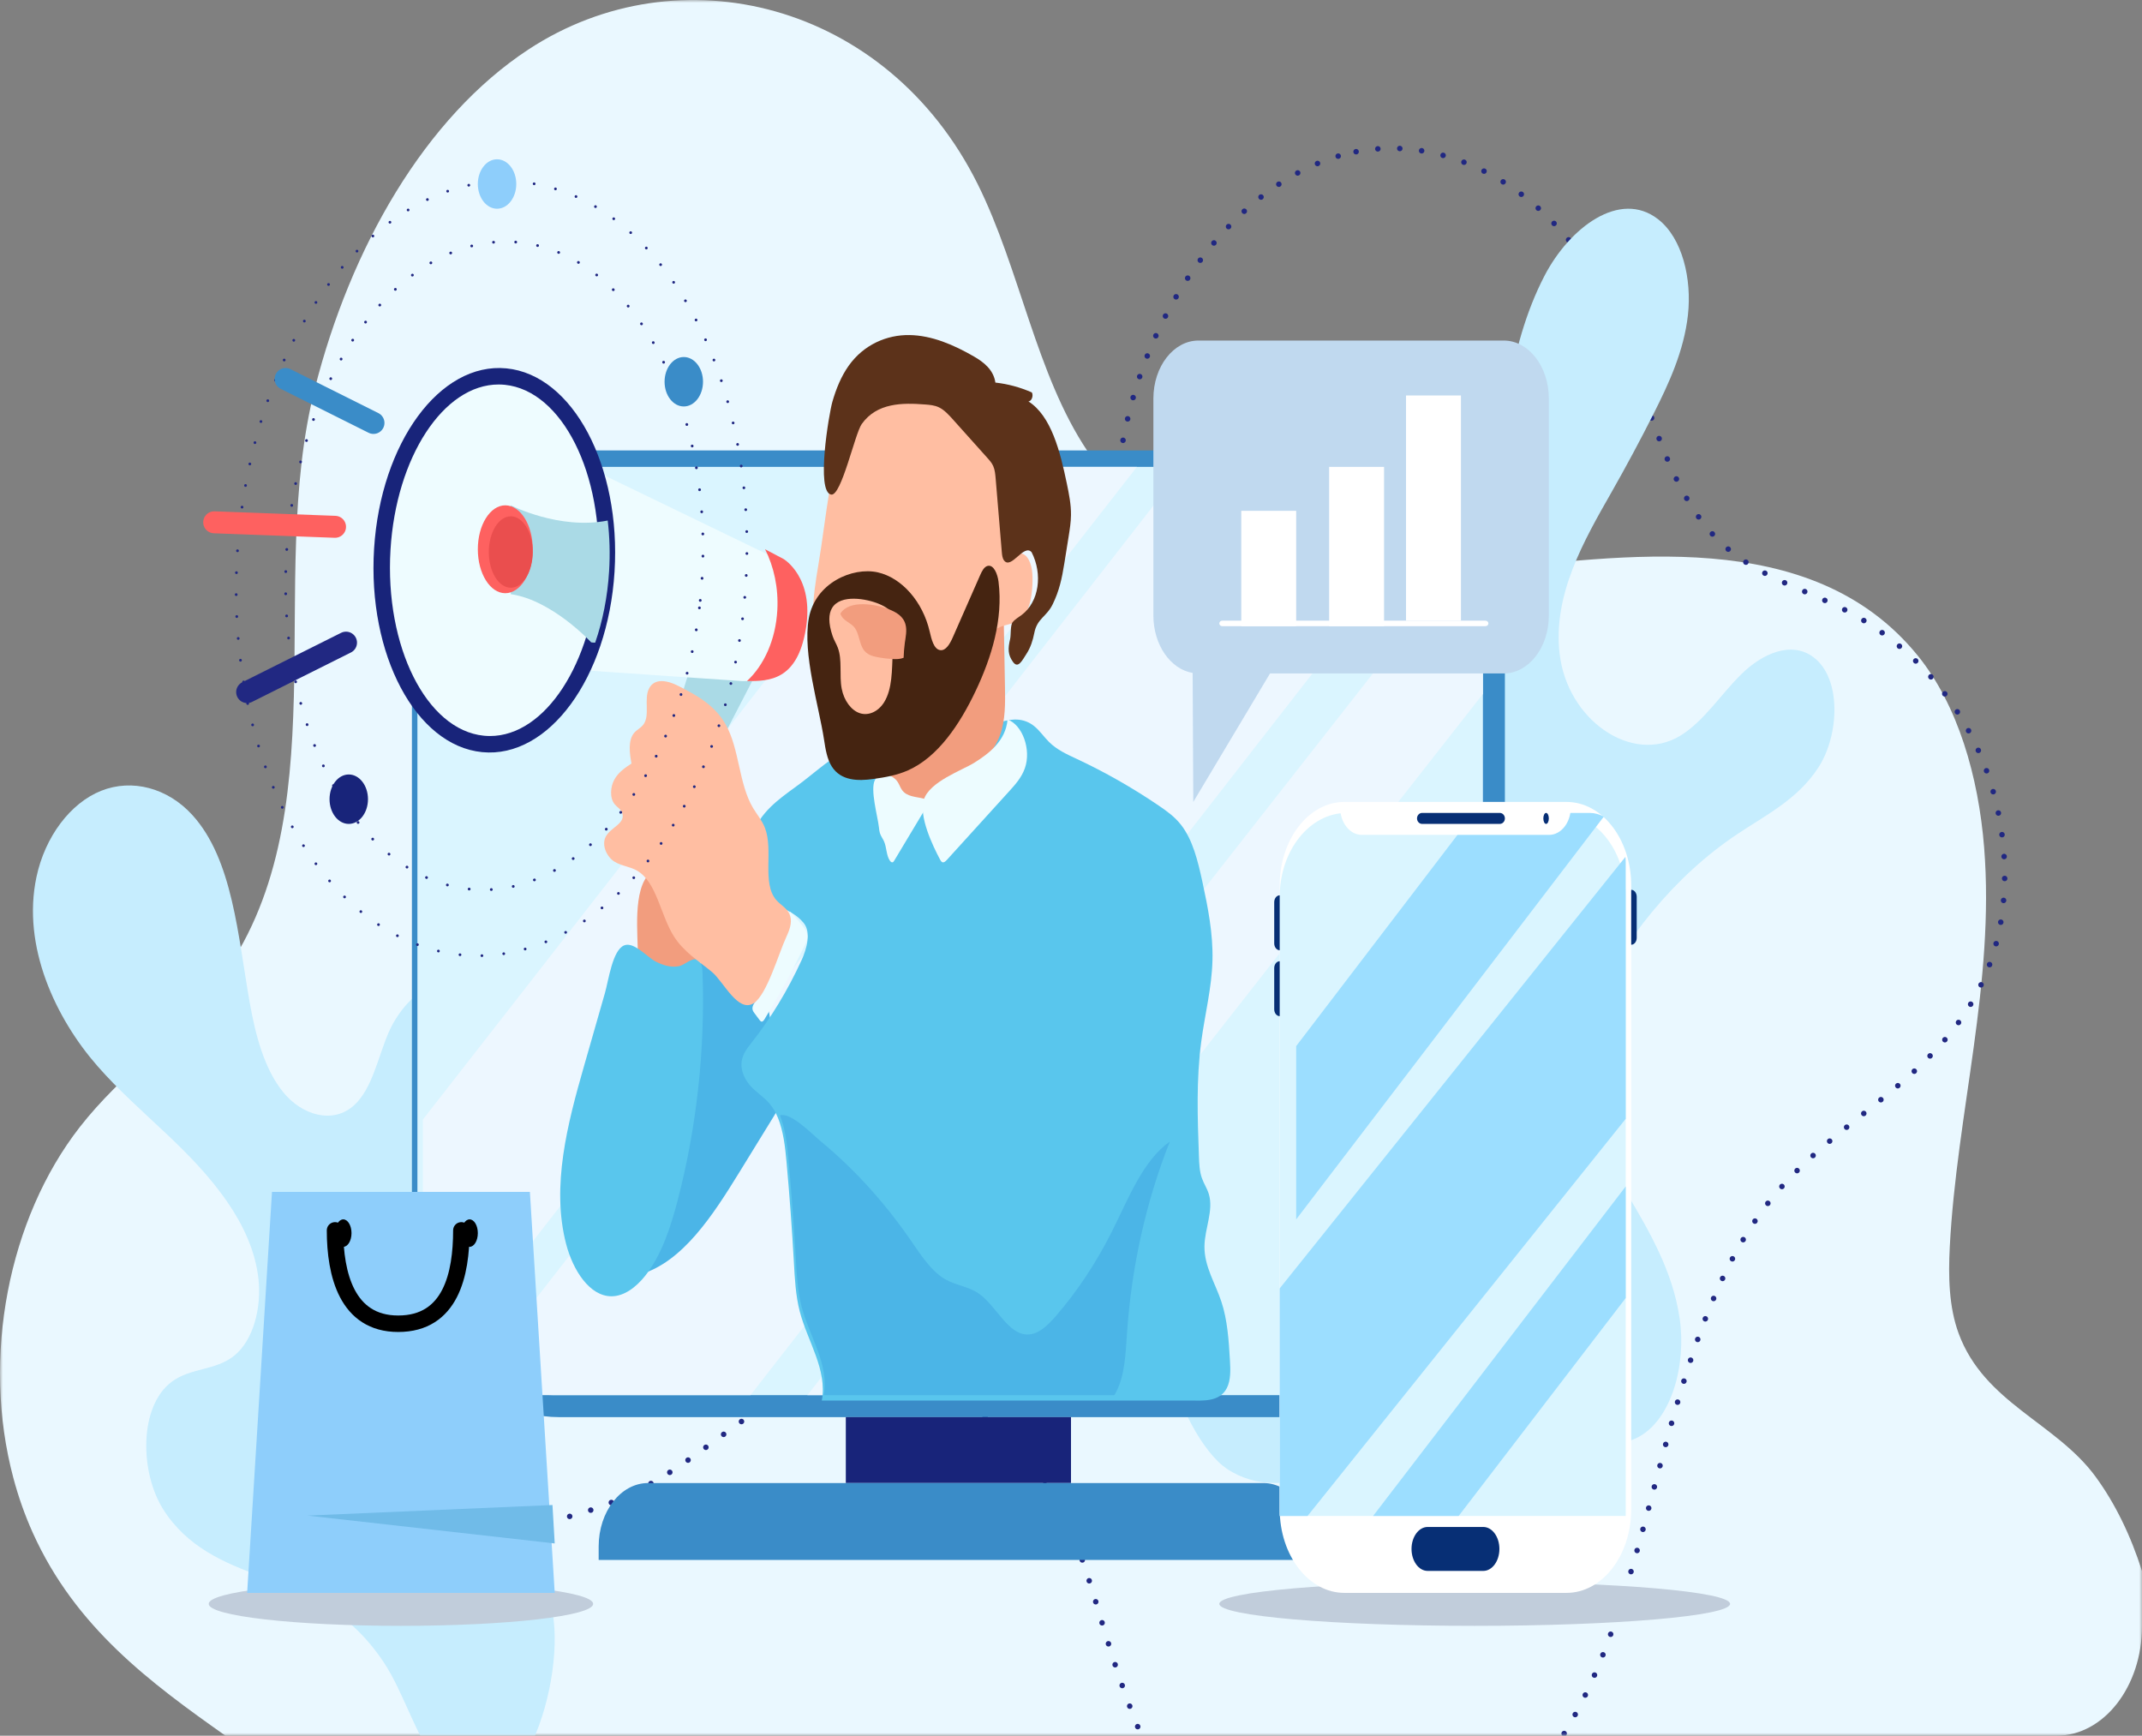 <?xml version="1.0" encoding="UTF-8"?>
<svg width="390px" height="316px" viewBox="0 0 390 316" version="1.1" xmlns="http://www.w3.org/2000/svg" xmlns:xlink="http://www.w3.org/1999/xlink">
    <rect x="0" y="0" width="390" height="316" fill="#808080" stroke="none"/>
    <!-- Generator: Sketch 56.3 (81716) - https://sketch.com -->
    <title>Section_3</title>
    <desc>Created with Sketch.</desc>
    <defs>
        <polygon id="path-1" points="0 0 390 0 390 316 0 316"></polygon>
        <polygon id="path-3" points="0 341 390 341 390 -1 0 -1"></polygon>
    </defs>
    <g id="Marshmello_landing-page" stroke="none" stroke-width="1" fill="none" fill-rule="evenodd">
        <g id="Marshmello_landngpage" transform="translate(-1017, -2248)">
            <g id="Section_3" transform="translate(1017, 2248)">
                <mask id="mask-2" fill="white">
                    <use xlink:href="#path-1"></use>
                </mask>
                <g id="Clip-2"></g>
                <path d="M390,296.053 L390,286.031 C387.982,279.648 385.133,273.732 381.532,268.824 C374.321,258.997 361.289,255.435 356.618,242.768 C354.833,237.929 354.724,232.364 355.001,227.023 C356.265,202.642 363.226,178.967 361.258,154.294 C360.226,141.371 356.494,128.411 349.2,119.399 C329.694,95.301 294.706,101.51 270.378,103.668 C257.534,104.808 244.57,106.192 231.838,103.757 C219.104,101.322 206.402,94.639 198.001,82.127 C188.643,68.192 185.715,48.981 177.993,33.485 C161.461,0.309 123.56,-8.94 96.232,8.996 C77.323,21.407 63.822,45.133 57.338,70.674 C48.318,106.197 61.987,148.972 39.762,178.726 C32.233,188.804 22.217,195.331 14.523,205.2 C1.552,221.845 -3.427,247.127 2.44,269.105 C3.352,272.521 4.526,275.857 5.973,279.068 C13.741,296.308 27.417,306.373 41.048,316 L374.448,316 C383.037,316 390,307.069 390,296.053" id="Fill-1" fill="#EAF8FF" mask="url(#mask-2)"></path>
                <path d="M246.906,27.62 C264.214,24.235 282.71,34.95 292.198,53.858 C299.496,68.405 302.049,87.433 312.641,98.124 C319.332,104.879 328.064,107.003 335.964,111.063 C345.843,116.14 354.856,124.765 360.192,136.593 C365.527,148.422 366.775,163.61 362.139,175.916 C354.655,195.777 335.465,202.61 322.955,217.73 C299.457,246.127 302.415,299.642 277.172,325.45 C263.885,339.034 245.587,341.484 228.692,339.294 C225.698,338.906 222.638,338.36 219.986,336.534 C216.42,334.079 214,329.607 211.884,325.177 C208.246,317.559 205.088,309.563 202.452,301.291 C199.558,292.213 197.256,282.713 193.099,274.484 C183.244,254.978 162.72,245.616 145.498,252.771 C137.027,256.291 129.688,263.183 121.693,268.217 C113.106,273.626 103.704,276.889 94.167,277.773 C79.927,279.091 63.197,272.695 58.282,255.474 C54.594,242.55 59.241,227.421 67.402,218.504 C75.563,209.587 86.521,205.991 97.209,205.053 C108.864,204.03 120.667,205.866 131.796,210.433 C141.06,214.234 150.138,219.972 159.865,219.941 C166.158,219.921 172.346,217.43 177.906,213.64 C196.941,200.667 209.047,170.626 205.885,143.25 C202.287,112.096 198.109,81.539 214.053,54.173 C221.981,40.565 233.68,30.207 246.906,27.62 Z" id="Stroke-4" stroke="#212882" stroke-linecap="round" stroke-linejoin="round" stroke-dasharray="0,3.999" mask="url(#mask-2)"></path>
                <path d="M47.486,286.951 C40.902,284.6 33.983,281.614 29.693,274.752 C25.403,267.89 25.345,255.981 31.26,251.569 C34.719,248.989 39.211,249.561 42.609,246.846 C46.121,244.039 47.634,238.143 47.061,232.863 C46.487,227.582 44.162,222.869 41.422,218.878 C34.678,209.057 25.393,202.806 17.772,194.119 C10.151,185.431 3.95,172.328 6.638,159.67 C8.195,152.338 12.797,146.208 18.426,143.968 C24.055,141.728 30.533,143.449 35.019,148.378 C42.392,156.477 43.308,170.382 45.473,182.563 C46.531,188.514 48.129,194.602 51.546,198.825 C54.964,203.047 60.647,204.744 64.499,201.198 C67.755,198.201 68.768,192.666 70.689,188.137 C74.741,178.571 86.067,173.696 91.802,181.698 C97.38,189.482 93.786,202.263 88.619,210.506 C83.452,218.746 76.62,226.561 75.947,237.128 C75.136,249.897 83.551,259.997 90.101,269.624 C94.857,276.62 99.019,284.615 100.624,293.689 C103.076,307.548 93.211,336.472 80.433,322.094 C75.961,317.063 73.733,308.443 69.858,302.623 C63.81,293.54 56.206,290.064 47.486,286.951" id="Fill-6" fill="#C6EDFE" mask="url(#mask-2)"></path>
                <path d="M207.012,217.395 C206.668,201.019 213.688,183.23 226.043,178.768 C232.674,176.374 239.842,178.033 246.561,176.088 C258.616,172.596 267.022,157.965 270.285,142.754 C273.549,127.543 272.753,111.48 272.904,95.712 C273.056,79.942 274.379,63.439 281.179,50.271 C285.704,41.509 294.91,34.445 301.919,39.933 C306.338,43.394 308.057,50.809 307.326,57.357 C306.595,63.905 303.87,69.784 301.064,75.347 C298.616,80.197 296.062,84.959 293.406,89.626 C288.402,98.415 282.733,108.212 283.956,118.962 C285.34,131.137 297.185,139.235 305.899,133.966 C310.191,131.369 313.29,126.448 317.049,122.745 C320.807,119.04 326.152,116.576 330.228,119.684 C335.323,123.57 334.887,133.797 331.124,139.655 C327.36,145.512 321.538,148.366 316.28,151.882 C305.002,159.422 295.41,171.019 288.905,184.983 C286.934,189.213 285.193,194.178 286.234,198.914 C286.773,201.359 287.999,203.446 289.201,205.469 C291.544,209.413 293.886,213.357 296.226,217.301 C300.335,224.219 304.564,231.475 305.816,240.005 C307.068,248.537 304.334,258.694 297.982,261.802 C293.681,263.907 288.742,262.359 284.742,259.445 C280.742,256.53 277.41,252.364 273.786,248.736 C270.003,244.949 265.725,241.654 260.966,240.775 C256.207,239.898 250.899,241.88 248.129,246.891 C244.081,254.216 245.585,264.254 238.243,268.483 C233.455,271.242 225.832,270.133 221.7,266.011 C212.452,256.786 207.307,231.415 207.012,217.395" id="Fill-8" fill="#C6EDFE" mask="url(#mask-2)"></path>
                <path d="M247.26,258 L101.74,258 C86.972,258 75,242.657 75,223.731 L75,116.27 C75,97.344 86.972,82 101.74,82 L247.26,82 C262.03,82 274,97.344 274,116.27 L274,223.731 C274,242.657 262.03,258 247.26,258" id="Fill-10" fill="#3A8CC8" mask="url(#mask-2)"></path>
                <path d="M76,222.29 L76,116.71 C76,99.198 87.099,85 100.792,85 L245.207,85 C258.9,85 270,99.198 270,116.71 L270,222.29 C270,239.802 258.9,254 245.207,254 L100.792,254 C87.099,254 76,239.802 76,222.29" id="Fill-12" fill="#DAF5FF" mask="url(#mask-2)"></path>
                <path d="M136.646,254 L263,91.741 C259.288,87.549 254.423,85 249.091,85 L215.503,85 L87,250.018 C90.203,252.542 93.972,254 98.005,254 L136.646,254 Z" id="Fill-14" fill="#EDF7FF" mask="url(#mask-2)"></path>
                <path d="M169.685,85 L77,203.817 L77,227.22 C77,234.025 78.96,240.24 82.19,245 L207,85 L169.685,85 Z" id="Fill-16" fill="#EDF7FF" mask="url(#mask-2)"></path>
                <path d="M270,126.335 L270,112.26 C270,107.843 269.165,103.681 267.692,100 L147,254 L169.946,254 L270,126.335 Z" id="Fill-18" fill="#EDF7FF" mask="url(#mask-2)"></path>
                <path d="M139.25,181.427 C139.996,183.491 140.287,185.77 140.57,188.014 C140.999,191.421 141.429,194.83 141.859,198.237 C141.971,199.123 142.082,200.039 141.915,200.911 C141.736,201.84 141.26,202.624 140.797,203.378 C138.736,206.727 136.675,210.077 134.613,213.429 C129.753,221.327 124.294,229.729 116.616,232 C114.998,225.012 116.82,217.509 119.161,210.86 C121.501,204.214 124.415,197.695 125.108,190.463 C125.528,186.05 124.545,177.125 128.456,174.651 C132.323,172.207 137.7,177.125 139.25,181.427" id="Fill-20" fill="#4BB5E7" mask="url(#mask-2)"></path>
                <path d="M116.107,172.39 C116.12,172.834 116.143,173.304 116.332,173.674 C116.51,174.019 116.805,174.222 117.088,174.411 C119.16,175.797 121.369,177.219 123.688,176.972 C126.004,176.724 128.336,174.077 127.96,171.061 C127.862,170.274 127.593,169.543 127.325,168.827 C125.874,164.943 124.206,156.918 119.879,158.122 C115.335,159.388 115.973,167.878 116.107,172.39" id="Fill-22" fill="#F29D7E" mask="url(#mask-2)"></path>
                <path d="M106.333,194.094 C103.346,204.524 100.336,215.942 103.076,226.48 C104.322,231.276 107.35,235.98 111.306,236 C113.636,236.011 115.805,234.364 117.467,232.277 C120.443,228.541 122.109,223.446 123.422,218.387 C126.86,205.143 128.39,191.095 127.916,177.155 C127.883,176.198 127.727,175.035 127.023,174.709 C126.03,174.251 124.639,175.708 123.629,175.901 C122.162,176.181 120.837,175.769 119.472,175.107 C117.89,174.341 115.468,171.394 113.654,172.112 C111.519,172.956 110.812,178.448 110.149,180.765 C108.877,185.208 107.604,189.651 106.333,194.094" id="Fill-24" fill="#59C6ED" mask="url(#mask-2)"></path>
                <path d="M223.363,252.734 C222.037,255.29 218.973,254.989 216.583,254.989 L149.629,254.989 C150.667,249.38 147.033,244.225 145.61,238.753 C144.863,235.858 144.71,232.781 144.542,229.74 C144.198,223.653 143.753,217.576 143.202,211.519 C142.958,208.804 142.628,205.923 141.656,203.546 C141.286,202.629 140.818,201.789 140.223,201.058 C139.199,199.805 137.877,199.006 136.78,197.851 C135.685,196.696 134.769,194.939 135.052,193.151 C135.263,191.818 136.077,190.804 136.829,189.846 C140.348,185.374 143.417,180.318 145.931,174.844 C146.903,172.719 147.718,169.74 146.329,168.039 C143.786,164.929 140.324,165.624 138.088,161.164 C136.408,157.81 135.852,154.081 137.566,150.604 C139.439,146.795 143.197,144.558 146.099,142.342 C149.589,139.663 153.233,136.199 157.361,135.474 C160.109,134.988 162.886,135.836 165.654,136.094 C169.14,136.425 172.674,135.805 175.964,134.293 C180.01,132.438 184.587,129.281 188.251,132.162 C189.271,132.961 190.06,134.153 191.004,135.086 C192.483,136.548 194.288,137.341 196.041,138.165 C201.159,140.554 206.144,143.392 210.956,146.654 C212.393,147.63 213.84,148.662 214.998,150.125 C217.162,152.858 218.105,156.771 218.919,160.524 C219.935,165.206 220.882,169.991 220.757,174.844 C220.634,179.858 219.369,184.698 218.714,189.643 C217.789,196.53 218.043,203.57 218.292,210.55 C218.34,211.876 218.397,213.246 218.823,214.462 C219.173,215.47 219.767,216.33 220.083,217.355 C221.011,220.384 219.327,223.671 219.298,226.927 C219.264,230.558 221.261,233.616 222.372,236.958 C223.492,240.313 223.722,244.029 223.938,247.666 C224.037,249.398 224.114,251.285 223.363,252.734" id="Fill-26" fill="#59C6ED" mask="url(#mask-2)"></path>
                <path d="M213,207.831 C208.678,218.701 206.009,230.629 205.194,242.759 C204.945,246.403 204.82,250.247 203.273,253.325 C203.158,253.555 203.033,253.781 202.9,254 L149.978,254 C151.018,248.446 147.381,243.342 145.957,237.923 C145.21,235.058 145.057,232.01 144.889,228.999 C144.544,222.971 144.099,216.955 143.546,210.957 C143.303,208.268 142.973,205.416 142,203.062 C144.012,202.454 147.84,206.469 149.451,207.801 C155.498,212.794 161.009,218.846 165.767,225.732 C167.669,228.489 169.548,231.469 172.188,232.953 C174.124,234.036 176.338,234.218 178.198,235.496 C181.397,237.698 183.478,242.983 187.119,242.959 C189.103,242.947 190.809,241.256 192.275,239.566 C196.186,235.039 199.617,229.856 202.459,224.193 C205.477,218.177 208.089,211.286 213,207.831" id="Fill-28" fill="#4BB5E7" mask="url(#mask-2)"></path>
                <path d="M163.358,145.512 C164.173,146.79 165.565,147.183 166.806,146.925 C168.047,146.665 169.18,145.853 170.284,145.055 C172.001,143.817 173.718,142.577 175.434,141.337 C178.047,139.45 180.824,137.34 182.107,133.757 C183.066,131.076 183.031,127.974 182.978,125.002 C182.892,120.334 182.807,115.668 182.722,111 C178.843,111.17 175.717,115.254 173.435,119.454 C171.154,123.653 169.162,128.403 165.856,131.122 C164.002,132.645 159.886,133.868 160.002,137.435 C160.048,138.874 162.627,144.366 163.358,145.512" id="Fill-30" fill="#F29D7E" mask="url(#mask-2)"></path>
                <path d="M149.023,102.726 C148.503,105.762 148.037,108.834 148.002,111.943 C147.948,116.941 149.011,121.834 150.065,126.645 C151.165,131.658 152.563,137.181 156.091,139.71 C158.726,141.597 162.082,141.297 164.782,139.569 C167.48,137.84 169.587,134.843 171.199,131.555 C172.841,128.204 174.032,124.506 175.726,121.197 C177.418,117.887 179.762,114.879 182.741,113.917 C183.772,113.586 184.878,113.492 185.787,112.785 C187.375,111.551 187.85,108.882 187.972,106.494 C188.063,104.709 187.979,102.711 187,101.445 C186.021,100.177 183.903,100.526 183.714,102.299 C182.851,97.052 183.133,91.537 181.97,86.386 C180.466,79.709 176.447,74.058 171.424,71.555 C166.529,69.115 158.097,68.964 154.878,75.406 C151.296,82.574 150.421,94.539 149.023,102.726" id="Fill-32" fill="#FFBEA2" mask="url(#mask-2)"></path>
                <path d="M156.899,77.195 C159.675,73.295 164.345,73.322 168.428,73.639 C169.276,73.704 170.137,73.774 170.936,74.151 C171.933,74.622 172.761,75.539 173.565,76.438 L179.812,83.411 C180.196,83.841 180.588,84.282 180.84,84.853 C181.145,85.544 181.218,86.362 181.284,87.154 L182.402,100.505 C182.448,101.046 182.509,101.629 182.797,102.02 C184.11,103.795 186.404,98.915 187.829,100.536 C189.867,104.517 189.207,109.563 186.019,111.959 C185.458,112.381 184.841,112.705 184.37,113.286 C183.931,113.831 184.093,115.608 183.915,116.36 C183.512,118.075 183.486,119.174 184.422,120.488 C185.359,121.803 186.062,120.329 186.946,118.956 C187.625,117.899 188.058,116.588 188.315,115.253 C188.832,112.566 190.54,112.334 191.677,109.99 C192.862,107.547 193.336,105.377 193.789,102.549 C194.048,100.923 194.31,99.296 194.569,97.671 C194.775,96.382 194.983,95.085 194.999,93.769 C195.023,91.823 194.63,89.913 194.24,88.035 C193.033,82.221 191.416,75.733 187.251,73.082 C187.825,73.055 188.205,72.047 187.87,71.444 C185.724,70.503 183.49,69.9 181.233,69.653 C180.895,67.285 179.036,65.89 177.342,64.911 C173.617,62.761 169.653,61.059 165.575,61.001 C161.498,60.944 157.272,62.708 154.51,66.604 C153.179,68.48 152.232,70.773 151.549,73.164 C150.942,75.282 148.512,89.58 151.342,90.043 C153.206,90.349 155.645,78.959 156.899,77.195" id="Fill-34" fill="#5C321A" mask="url(#mask-2)"></path>
                <path d="M137.592,182.256 C137.264,182.694 136.89,183.254 137.03,183.839 C137.089,184.084 137.23,184.276 137.366,184.458 C137.668,184.864 137.971,185.271 138.274,185.675 C138.382,185.821 138.504,185.976 138.658,185.997 C138.883,186.03 139.066,185.774 139.209,185.541 C141.828,181.238 144.274,176.749 146.53,172.1 C146.756,171.633 146.989,171.133 147,170.577 C147.016,169.687 146.472,168.974 145.97,168.38 C145.296,167.586 144.637,166.659 143.89,166 C143.224,166.643 142.979,169.076 142.701,170.142 C142.306,171.655 141.881,173.156 141.385,174.615 C140.435,177.406 139.227,180.069 137.592,182.256" id="Fill-36" fill="#EDFCFF" mask="url(#mask-2)"></path>
                <path d="M171.154,156.48 C171.261,156.683 171.386,156.892 171.566,156.969 C171.861,157.095 172.16,156.816 172.398,156.553 L183.798,143.998 C184.882,142.803 185.998,141.554 186.597,139.875 C187.798,136.509 186.187,131.972 183.448,131 C183.12,134.87 180.081,137.177 177.397,138.861 C175.215,140.229 169.227,142.301 168.206,145.581 C167.253,148.644 169.843,154.011 171.154,156.48" id="Fill-38" fill="#EDFCFF" mask="url(#mask-2)"></path>
                <path d="M160.02,150.568 C160.068,150.994 160.115,151.427 160.261,151.825 C160.436,152.301 160.743,152.702 160.949,153.163 C161.451,154.276 161.346,155.683 162.014,156.684 C162.142,156.876 162.349,157.061 162.549,156.981 C162.661,156.935 162.735,156.817 162.802,156.708 C164.809,153.359 166.818,150.01 168.826,146.662 C168.898,146.542 168.972,146.416 168.993,146.273 C169.065,145.794 168.552,145.487 168.127,145.382 C166.756,145.043 165.134,145.066 164.249,143.853 C163.938,143.425 163.768,142.891 163.488,142.434 C162.606,140.985 160.191,140.291 159.294,142.019 C158.4,143.739 159.809,148.649 160.02,150.568" id="Fill-40" fill="#EDFCFF" mask="url(#mask-2)"></path>
                <path d="M159.824,104.204 C164.208,105.2 168.013,109.539 169.268,114.967 C169.597,116.392 170.023,118.196 171.183,118.364 C172.219,118.514 172.97,117.188 173.478,116.033 L178.452,104.728 C178.775,103.991 179.179,103.179 179.832,103.026 C180.932,102.768 181.626,104.49 181.804,105.894 C182.677,112.772 180.514,119.709 177.692,125.683 C174.741,131.931 170.747,137.84 165.334,140.246 C163.294,141.155 161.132,141.525 158.983,141.822 C156.297,142.193 153.135,142.215 151.441,139.541 C150.588,138.195 150.303,136.424 150.046,134.728 C149.091,128.45 146.117,119.06 147.256,112.611 C148.399,106.145 155.206,103.171 159.824,104.204" id="Fill-42" fill="#452411" mask="url(#mask-2)"></path>
                <path d="M162.754,116 C162.637,116.873 162.578,117.77 162.543,118.679 C162.389,121.999 162.488,125.437 160.957,127.878 C159.892,129.566 158.141,130.355 156.566,129.848 C154.99,129.34 153.667,127.558 153.252,125.387 C152.783,122.952 153.384,120.185 152.553,117.945 C152.277,117.199 151.853,116.564 151.596,115.799 C150.774,113.383 150.865,111.759 151.487,110.71 C153.026,108.1 157.834,109.016 160.041,109.945 C161.197,110.435 162.51,111.131 162.889,112.725 C163.142,113.772 162.903,114.915 162.754,116" id="Fill-44" fill="#FFBEA2" mask="url(#mask-2)"></path>
                <path d="M164.743,117.054 C164.621,117.934 164.56,118.839 164.523,119.754 C163.926,120.002 163.253,120.019 162.617,119.989 C161.634,119.937 160.655,119.817 159.686,119.628 C158.792,119.457 157.841,119.172 157.23,118.281 C156.463,117.175 156.425,115.397 155.639,114.316 C154.881,113.286 153.498,113.102 153,111.724 C154.604,109.093 159.615,110.016 161.916,110.953 C163.12,111.446 164.489,112.148 164.884,113.754 C165.148,114.809 164.899,115.961 164.743,117.054" id="Fill-46" fill="#F29D7E" mask="url(#mask-2)"></path>
                <polygon id="Fill-48" fill="#AADAE6" mask="url(#mask-2)" points="125.846 121 124 126.987 132.296 133 138 121.966"></polygon>
                <path d="M143.129,170.671 C143.686,169.474 144.262,168.058 143.872,166.76 C143.459,165.383 142.178,164.838 141.323,163.84 C138.664,160.733 140.876,154.785 139.26,150.68 C138.727,149.327 137.814,148.289 137.098,147.081 C134.478,142.667 134.656,136.347 132.109,131.864 C130.09,128.313 126.715,126.512 123.514,124.88 C121.691,123.95 119.16,123.286 118.14,125.417 C117.231,127.316 118.351,130.158 117.201,131.835 C116.728,132.524 115.978,132.81 115.454,133.439 C114.333,134.789 114.613,137.103 114.979,139.01 C113.824,139.763 112.625,140.563 111.873,141.904 C111.119,143.245 110.981,145.298 111.923,146.43 C112.382,146.985 113.068,147.304 113.3,148.055 C113.9,149.993 111.129,150.617 110.261,152.385 C109.488,153.962 110.555,156.064 111.872,156.872 C113.189,157.681 114.724,157.756 116.048,158.543 C119.559,160.629 120.242,166.533 122.647,170.39 C124.455,173.292 127.194,174.942 129.636,176.964 C131.734,178.703 134.368,184.463 137.222,182.652 C139.626,181.128 141.774,173.58 143.129,170.671" id="Fill-50" fill="#FFBEA2" mask="url(#mask-2)"></path>
                <path d="M108.892,86 L142.376,102.203 C142.376,102.203 148.386,105.433 146.703,114.711 C145.02,123.988 139.49,124.012 135.163,123.999 L106.723,122.062 C106.723,122.062 97.048,108.398 108.892,86" id="Fill-52" fill="#EEFCFF" mask="url(#mask-2)"></path>
                <path d="M142.659,101.767 L139.301,100 C140.903,103.161 141.754,107.017 141.53,111.086 C141.231,116.496 139.101,121.124 136,124 C140.045,124.01 145.155,123.902 146.721,114.525 C148.3,105.061 142.659,101.767 142.659,101.767" id="Fill-54" fill="#FE6160" mask="url(#mask-2)"></path>
                <path d="M111.889,104.12 C110.676,123.414 99.895,138.106 87.805,136.935 C75.717,135.763 66.899,119.173 68.111,99.88 C69.323,80.586 80.105,65.894 92.194,67.065 C104.282,68.236 113.101,84.827 111.889,104.12" id="Fill-56" fill="#18247A" mask="url(#mask-2)"></path>
                <path d="M89.219,134 C88.84,134 88.454,133.98 88.075,133.942 C77.653,132.891 70.038,117.705 71.099,100.091 C72.117,83.219 80.761,70 90.781,70 C91.16,70 91.544,70.02 91.925,70.058 C102.347,71.111 109.963,86.295 108.901,103.908 C107.884,120.783 99.239,134 89.219,134" id="Fill-58" fill="#EEFCFF" mask="url(#mask-2)"></path>
                <path d="M110.648,94.766 C101.865,96.531 93,92 93,92 L93,108.175 C100.552,109.258 107.632,116.943 107.632,116.943 C107.881,116.992 108.125,117.008 108.367,116.997 C109.722,113.086 110.613,108.687 110.901,104.002 C111.097,100.819 110.997,97.719 110.648,94.766" id="Fill-60" fill="#AADAE6" mask="url(#mask-2)"></path>
                <path d="M97,100 C97,104.418 94.762,108 92,108 C89.239,108 87,104.418 87,100 C87,95.582 89.239,92 92,92 C94.762,92 97,95.582 97,100" id="Fill-62" fill="#FE6160" mask="url(#mask-2)"></path>
                <path d="M93,107 C90.794,107 89,104.086 89,100.501 C89,96.917 90.794,94 93,94 C95.206,94 97,96.917 97,100.501 C97,104.086 95.206,107 93,107" id="Fill-64" fill="#EA4E4E" mask="url(#mask-2)"></path>
                <path d="M127.344,110.663 C123.48,142.969 103.629,165.725 83.005,161.494 C62.38,157.261 48.793,127.642 52.656,95.337 C56.519,63.032 76.37,40.274 96.995,44.507 C117.618,48.738 131.207,78.358 127.344,110.663 Z" id="Stroke-66" stroke="#212882" stroke-width="0.5" stroke-linecap="round" stroke-linejoin="round" stroke-dasharray="0.01,4.028" mask="url(#mask-2)"></path>
                <path d="M135.197,112.656 C130.47,151.258 106.178,178.452 80.94,173.395 C55.702,168.337 39.075,132.945 43.803,94.343 C48.529,55.741 72.821,28.548 98.059,33.605 C123.297,38.662 139.924,74.054 135.197,112.656 Z" id="Stroke-68" stroke="#212882" stroke-width="0.5" stroke-linecap="round" stroke-linejoin="round" stroke-dasharray="0,3.994" mask="url(#mask-2)"></path>
                <path d="M68,77 L52,69" id="Stroke-70" stroke="#3A8CC8" stroke-width="4" stroke-linecap="round" stroke-linejoin="round" mask="url(#mask-2)"></path>
                <path d="M61,95.91 L39,95.09" id="Stroke-72" stroke="#FE6160" stroke-width="4" stroke-linecap="round" stroke-linejoin="round" mask="url(#mask-2)"></path>
                <path d="M45,126 L63,117" id="Stroke-74" stroke="#212882" stroke-width="4" stroke-linecap="round" stroke-linejoin="round" mask="url(#mask-2)"></path>
                <mask id="mask-4" fill="white">
                    <use xlink:href="#path-3"></use>
                </mask>
                <g id="Clip-77"></g>
                <polygon id="Fill-76" fill="#18247A" mask="url(#mask-4)" points="154 270 195 270 195 258 154 258"></polygon>
                <path d="M239,284 L109,284 L109,281.566 C109,275.179 113.033,270 118.007,270 L229.993,270 C234.968,270 239,275.179 239,281.566 L239,284 Z" id="Fill-78" fill="#3A8CC8" mask="url(#mask-4)"></path>
                <path d="M108,292.001 C108,294.21 92.329,296 73,296 C53.67,296 38,294.21 38,292.001 C38,289.791 53.67,288 73,288 C92.329,288 108,289.791 108,292.001" id="Fill-79" fill="#C1CDDB" mask="url(#mask-4)"></path>
                <polygon id="Fill-80" fill="#8ECEFB" mask="url(#mask-4)" points="101 290 45 290 49.522 217 96.478 217"></polygon>
                <path d="M84,224 C84,231.979 82.095,241 72.5,241 C63.155,241 61,231.979 61,224" id="Stroke-81" stroke="#000000" stroke-width="3" stroke-linecap="round" stroke-linejoin="round" mask="url(#mask-4)"></path>
                <path d="M64,224.501 C64,225.881 63.328,227 62.5,227 C61.672,227 61,225.881 61,224.501 C61,223.119 61.672,222 62.5,222 C63.328,222 64,223.119 64,224.501" id="Fill-82" fill="#000000" mask="url(#mask-4)"></path>
                <path d="M87,224.501 C87,225.881 86.328,227 85.5,227 C84.672,227 84,225.881 84,224.501 C84,223.119 84.672,222 85.5,222 C86.328,222 87,223.119 87,224.501" id="Fill-83" fill="#000000" mask="url(#mask-4)"></path>
                <polygon id="Fill-84" fill="#70BBE8" mask="url(#mask-4)" points="100.59 274 56 275.927 101 281"></polygon>
                <path d="M315,292.001 C315,294.21 294.181,296 268.5,296 C242.819,296 222,294.21 222,292.001 C222,289.791 242.819,288 268.5,288 C294.181,288 315,289.791 315,292.001" id="Fill-85" fill="#C1CDDB" mask="url(#mask-4)"></path>
                <path d="M285.225,290 L244.775,290 C238.272,290 233,283.186 233,274.778 L233,161.222 C233,152.814 238.272,146 244.775,146 L285.225,146 C291.729,146 297,152.814 297,161.222 L297,274.778 C297,283.186 291.729,290 285.225,290" id="Fill-86" fill="#FFFFFF" mask="url(#mask-4)"></path>
                <path d="M296,276 L233,276 L233,163.281 C233,154.842 238.461,148 245.199,148 L283.801,148 C290.538,148 296,154.842 296,163.281 L296,276 Z" id="Fill-87" fill="#DAF5FF" mask="url(#mask-4)"></path>
                <path d="M233,173 L233,173 C232.448,173 232,172.436 232,171.741 L232,164.259 C232,163.564 232.448,163 233,163 L233,173 Z" id="Fill-88" fill="#072F75" mask="url(#mask-4)"></path>
                <path d="M297,172 L297,172 C297.552,172 298,171.436 298,170.741 L298,163.26 C298,162.564 297.552,162 297,162 L297,172 Z" id="Fill-89" fill="#072F75" mask="url(#mask-4)"></path>
                <path d="M233,185 L233,185 C232.448,185 232,184.437 232,183.741 L232,176.26 C232,175.564 232.448,175 233,175 L233,185 Z" id="Fill-90" fill="#072F75" mask="url(#mask-4)"></path>
                <path d="M270.064,286 L259.936,286 C258.315,286 257,284.208 257,282 C257,279.792 258.315,278 259.936,278 L270.064,278 C271.686,278 273,279.792 273,282 C273,284.208 271.686,286 270.064,286" id="Fill-91" fill="#072F75" mask="url(#mask-4)"></path>
                <path d="M289.44,148 L268.423,148 L236,190.451 L236,222 L292,148.684 C291.213,148.244 290.349,148 289.44,148" id="Fill-92" fill="#9CDEFF" mask="url(#mask-4)"></path>
                <polygon id="Fill-93" fill="#9CDEFF" mask="url(#mask-4)" points="265.577 276 296 236.318 296 216 250 276"></polygon>
                <path d="M233,234.566 L233,276 L238.067,276 L296,203.691 L296,157.022 C296,156.675 295.979,156.335 295.946,156 L233,234.566 Z" id="Fill-94" fill="#9CDEFF" mask="url(#mask-4)"></path>
                <path d="M282.047,152 L247.954,152 C245.77,152 244,149.761 244,147 L286,147 C286,149.761 284.23,152 282.047,152" id="Fill-95" fill="#FFFFFF" mask="url(#mask-4)"></path>
                <path d="M273.074,150 L258.925,150 C258.415,150 258,149.551 258,149.001 C258,148.447 258.415,148 258.925,148 L273.074,148 C273.585,148 274,148.447 274,149.001 C274,149.551 273.585,150 273.074,150" id="Fill-96" fill="#072F75" mask="url(#mask-4)"></path>
                <path d="M282,148.999 C282,149.552 281.776,150 281.5,150 C281.224,150 281,149.552 281,148.999 C281,148.448 281.224,148 281.5,148 C281.776,148 282,148.448 282,148.999" id="Fill-97" fill="#072F75" mask="url(#mask-4)"></path>
                <path d="M273.794,122.609 L231.235,122.609 L217.265,146 L217.148,122.512 C213.118,121.843 210,117.417 210,112.045 L210,72.564 C210,66.73 213.674,62 218.206,62 L273.794,62 C278.326,62 282,66.73 282,72.564 L282,112.045 C282,117.88 278.326,122.609 273.794,122.609" id="Fill-98" fill="#C0D9EF" mask="url(#mask-4)"></path>
                <polygon id="Fill-99" fill="#FFFFFF" mask="url(#mask-4)" points="256 113 266 113 266 72 256 72"></polygon>
                <polygon id="Fill-100" fill="#FFFFFF" mask="url(#mask-4)" points="226 114 236 114 236 93 226 93"></polygon>
                <polygon id="Fill-101" fill="#FFFFFF" mask="url(#mask-4)" points="242 114 252 114 252 85 242 85"></polygon>
                <path d="M222.542,114 L270.46,114 C270.758,114 271,113.777 271,113.5 C271,113.223 270.758,113 270.46,113 L222.542,113 C222.242,113 222,113.223 222,113.5 C222,113.777 222.242,114 222.542,114" id="Fill-102" fill="#FFFFFF" mask="url(#mask-4)"></path>
                <path d="M94,33.5 C94,35.985 92.433,38 90.499,38 C88.566,38 87,35.985 87,33.5 C87,31.015 88.566,29 90.499,29 C92.433,29 94,31.015 94,33.5" id="Fill-103" fill="#8ECEFB" mask="url(#mask-4)"></path>
                <path d="M128,69.501 C128,71.985 126.434,74 124.5,74 C122.567,74 121,71.985 121,69.501 C121,67.016 122.567,65 124.5,65 C126.434,65 128,67.016 128,69.501" id="Fill-104" fill="#3A8CC8" mask="url(#mask-4)"></path>
                <path d="M67,145.501 C67,147.985 65.434,150 63.5,150 C61.567,150 60,147.985 60,145.501 C60,143.016 61.567,141 63.5,141 C65.434,141 67,143.016 67,145.501" id="Fill-105" fill="#18247A" mask="url(#mask-4)"></path>
            </g>
        </g>
    </g>
</svg>